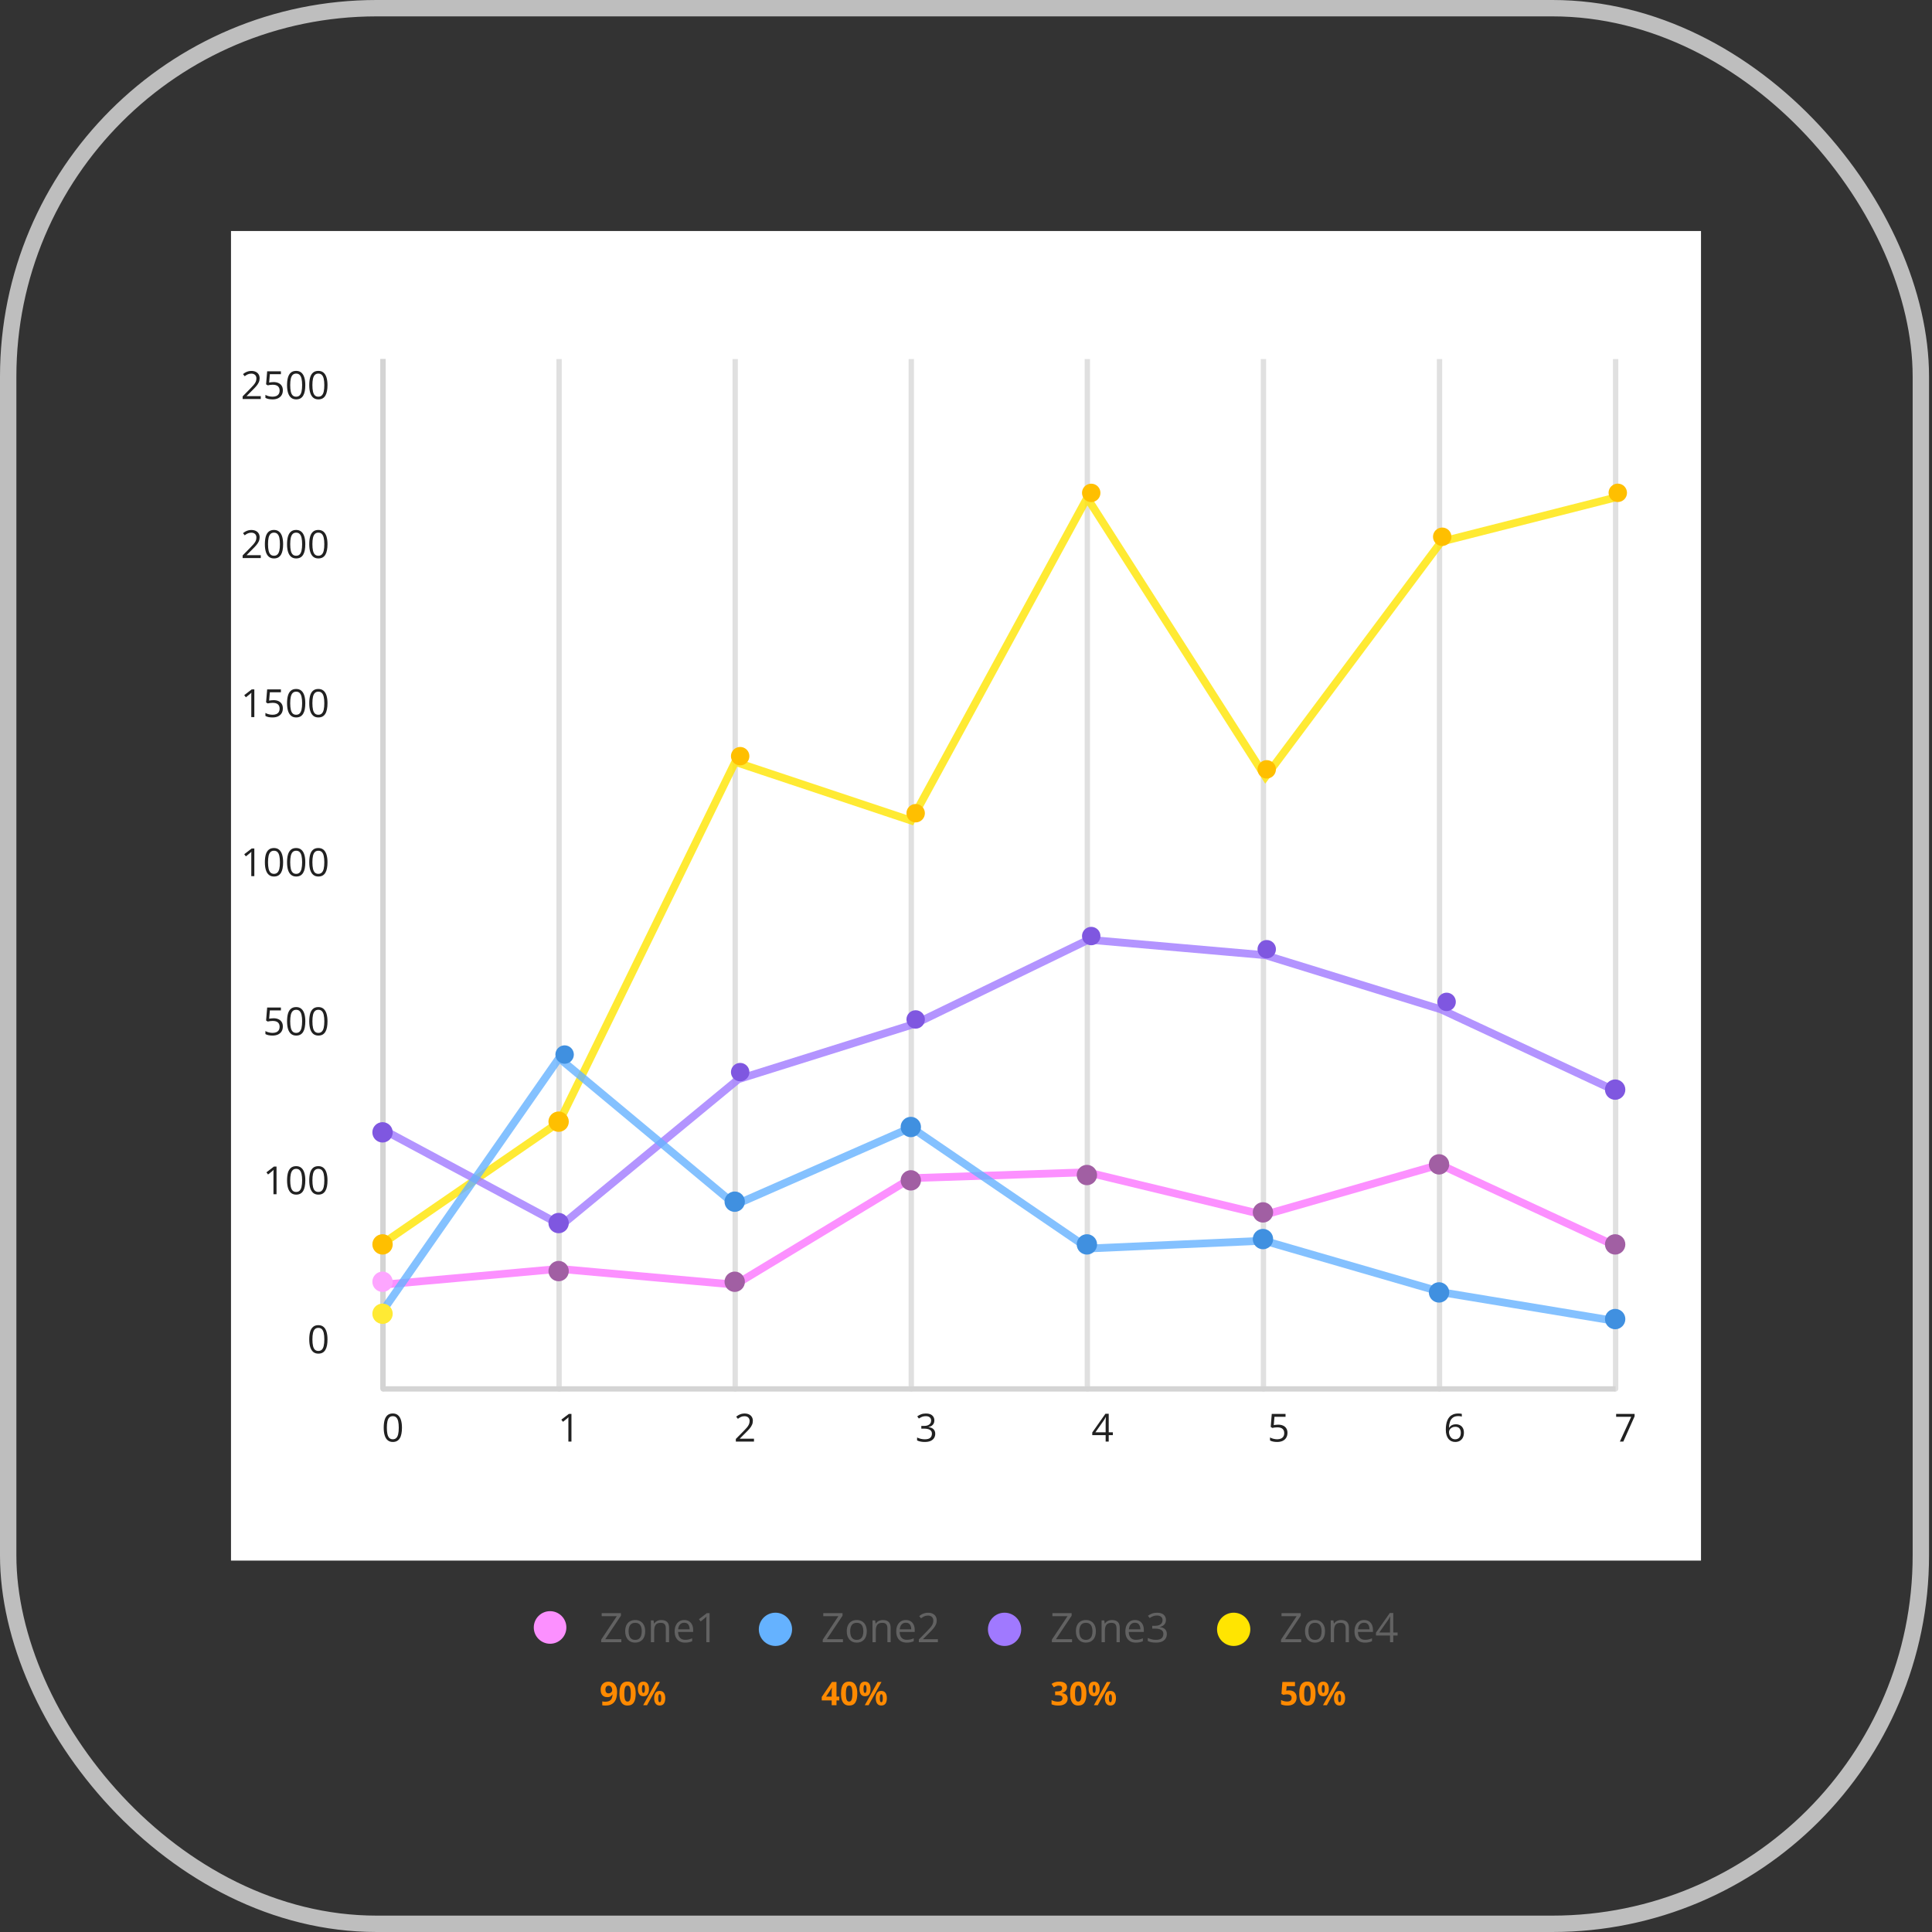 <svg width="92" height="92" viewBox="0 0 92 92" fill="none" xmlns="http://www.w3.org/2000/svg">
<rect x="0" y="0" width="92" height="92" fill="#333333" stroke="none"/>
<rect x="0.39" y="0.39" width="91.079" height="91.22" rx="17.542" stroke="#BEBEBE" stroke-width="0.78"/>
<g clip-path="url(#clip0_7626_143576)">
<rect width="70" height="63.313" transform="translate(11 11)" fill="white"/>
<path d="M18.238 17.098V66.138" stroke="#E0E0E0" stroke-width="0.254"/>
<path d="M26.496 66.138C26.496 66.208 26.553 66.265 26.623 66.265C26.693 66.265 26.75 66.208 26.75 66.138H26.496ZM26.623 17.098H26.496V66.138H26.623H26.75V17.098H26.623Z" fill="#E0E0E0"/>
<path d="M34.882 66.138C34.882 66.208 34.939 66.265 35.009 66.265C35.079 66.265 35.136 66.208 35.136 66.138H34.882ZM35.009 17.098H34.882V66.138H35.009H35.136V17.098H35.009Z" fill="#E0E0E0"/>
<path d="M43.267 66.138C43.267 66.208 43.323 66.265 43.394 66.265C43.464 66.265 43.521 66.208 43.521 66.138H43.267ZM43.394 17.098H43.267V66.138H43.394H43.521V17.098H43.394Z" fill="#E0E0E0"/>
<path d="M51.652 66.138C51.652 66.208 51.709 66.265 51.779 66.265C51.849 66.265 51.906 66.208 51.906 66.138H51.652ZM51.779 17.098H51.652V66.138H51.779H51.906V17.098H51.779Z" fill="#E0E0E0"/>
<path d="M60.037 66.138C60.037 66.208 60.094 66.265 60.164 66.265C60.234 66.265 60.291 66.208 60.291 66.138H60.037ZM60.164 17.098H60.037V66.138H60.164H60.291V17.098H60.164Z" fill="#E0E0E0"/>
<path d="M68.422 66.138C68.422 66.208 68.479 66.265 68.549 66.265C68.619 66.265 68.676 66.208 68.676 66.138H68.422ZM68.549 17.098H68.422V66.138H68.549H68.676V17.098H68.549Z" fill="#E0E0E0"/>
<path d="M76.808 66.138C76.808 66.208 76.864 66.265 76.935 66.265C77.005 66.265 77.062 66.208 77.062 66.138H76.808ZM76.935 17.098H76.808V66.138H76.935H77.062V17.098H76.935Z" fill="#E0E0E0"/>
<path d="M12.418 19H11.554V18.875L11.907 18.517C11.972 18.451 12.027 18.392 12.072 18.34C12.117 18.288 12.151 18.238 12.175 18.188C12.198 18.137 12.21 18.082 12.21 18.022C12.21 17.947 12.188 17.891 12.143 17.852C12.099 17.812 12.041 17.792 11.969 17.792C11.906 17.792 11.85 17.803 11.801 17.825C11.753 17.846 11.703 17.877 11.652 17.916L11.572 17.816C11.606 17.786 11.644 17.76 11.685 17.737C11.727 17.714 11.771 17.696 11.818 17.683C11.865 17.67 11.916 17.663 11.969 17.663C12.05 17.663 12.12 17.677 12.179 17.706C12.238 17.734 12.283 17.774 12.315 17.826C12.348 17.879 12.364 17.941 12.364 18.013C12.364 18.083 12.35 18.148 12.322 18.208C12.295 18.267 12.256 18.326 12.206 18.385C12.156 18.444 12.098 18.505 12.031 18.571L11.745 18.857V18.863H12.418V19ZM13.027 18.194C13.117 18.194 13.195 18.209 13.261 18.24C13.327 18.27 13.378 18.314 13.414 18.372C13.451 18.429 13.469 18.499 13.469 18.582C13.469 18.672 13.45 18.75 13.411 18.815C13.371 18.88 13.315 18.93 13.242 18.966C13.169 19.001 13.081 19.018 12.979 19.018C12.91 19.018 12.847 19.012 12.788 19C12.729 18.988 12.679 18.97 12.639 18.946V18.803C12.683 18.83 12.736 18.851 12.798 18.867C12.861 18.882 12.922 18.89 12.98 18.89C13.047 18.89 13.105 18.88 13.155 18.858C13.206 18.837 13.245 18.804 13.273 18.761C13.301 18.717 13.315 18.662 13.315 18.596C13.315 18.508 13.288 18.441 13.234 18.393C13.18 18.345 13.096 18.321 12.98 18.321C12.942 18.321 12.902 18.324 12.857 18.33C12.813 18.336 12.776 18.343 12.747 18.35L12.671 18.3L12.722 17.682H13.377V17.819H12.85L12.816 18.217C12.839 18.212 12.869 18.207 12.905 18.202C12.941 18.197 12.982 18.194 13.027 18.194ZM14.538 18.339C14.538 18.446 14.53 18.542 14.514 18.626C14.498 18.71 14.472 18.781 14.437 18.84C14.402 18.898 14.357 18.942 14.302 18.973C14.247 19.003 14.18 19.018 14.103 19.018C14.005 19.018 13.924 18.991 13.86 18.938C13.796 18.884 13.748 18.807 13.716 18.706C13.685 18.605 13.669 18.482 13.669 18.339C13.669 18.199 13.683 18.078 13.712 17.977C13.741 17.875 13.787 17.797 13.851 17.743C13.914 17.689 13.998 17.661 14.103 17.661C14.202 17.661 14.284 17.688 14.348 17.742C14.412 17.796 14.46 17.873 14.491 17.975C14.523 18.076 14.538 18.197 14.538 18.339ZM13.82 18.339C13.82 18.462 13.829 18.564 13.848 18.646C13.866 18.727 13.896 18.789 13.938 18.83C13.98 18.87 14.035 18.89 14.103 18.89C14.171 18.89 14.226 18.87 14.267 18.83C14.309 18.789 14.339 18.728 14.358 18.647C14.377 18.565 14.387 18.462 14.387 18.339C14.387 18.218 14.377 18.117 14.359 18.036C14.34 17.955 14.31 17.893 14.269 17.852C14.227 17.811 14.172 17.79 14.103 17.79C14.034 17.79 13.979 17.811 13.937 17.852C13.896 17.893 13.866 17.955 13.847 18.036C13.829 18.117 13.82 18.218 13.82 18.339ZM15.595 18.339C15.595 18.446 15.587 18.542 15.57 18.626C15.554 18.71 15.529 18.781 15.494 18.84C15.459 18.898 15.414 18.942 15.359 18.973C15.303 19.003 15.237 19.018 15.159 19.018C15.061 19.018 14.98 18.991 14.916 18.938C14.852 18.884 14.805 18.807 14.773 18.706C14.741 18.605 14.726 18.482 14.726 18.339C14.726 18.199 14.74 18.078 14.768 17.977C14.797 17.875 14.843 17.797 14.907 17.743C14.971 17.689 15.055 17.661 15.159 17.661C15.259 17.661 15.34 17.688 15.405 17.742C15.469 17.796 15.517 17.873 15.548 17.975C15.579 18.076 15.595 18.197 15.595 18.339ZM14.876 18.339C14.876 18.462 14.886 18.564 14.904 18.646C14.923 18.727 14.953 18.789 14.994 18.83C15.037 18.87 15.091 18.89 15.159 18.89C15.227 18.89 15.282 18.87 15.323 18.83C15.366 18.789 15.396 18.728 15.415 18.647C15.434 18.565 15.443 18.462 15.443 18.339C15.443 18.218 15.434 18.117 15.415 18.036C15.397 17.955 15.367 17.893 15.325 17.852C15.284 17.811 15.229 17.79 15.159 17.79C15.09 17.79 15.035 17.811 14.993 17.852C14.952 17.893 14.922 17.955 14.903 18.036C14.885 18.117 14.876 18.218 14.876 18.339Z" fill="#212121"/>
<path d="M12.418 26.574H11.554V26.449L11.907 26.091C11.972 26.025 12.027 25.966 12.072 25.914C12.117 25.863 12.151 25.812 12.175 25.762C12.198 25.712 12.21 25.656 12.21 25.596C12.21 25.522 12.188 25.465 12.143 25.426C12.099 25.386 12.041 25.366 11.969 25.366C11.906 25.366 11.85 25.377 11.801 25.399C11.753 25.42 11.703 25.451 11.652 25.491L11.572 25.39C11.606 25.36 11.644 25.334 11.685 25.311C11.727 25.288 11.771 25.27 11.818 25.257C11.865 25.244 11.916 25.237 11.969 25.237C12.05 25.237 12.12 25.252 12.179 25.28C12.238 25.308 12.283 25.348 12.315 25.401C12.348 25.453 12.364 25.515 12.364 25.587C12.364 25.657 12.35 25.722 12.322 25.782C12.295 25.841 12.256 25.901 12.206 25.959C12.156 26.018 12.098 26.08 12.031 26.145L11.745 26.431V26.437H12.418V26.574ZM13.482 25.913C13.482 26.02 13.474 26.116 13.457 26.2C13.441 26.284 13.416 26.355 13.381 26.414C13.346 26.472 13.301 26.517 13.246 26.547C13.19 26.577 13.124 26.592 13.046 26.592C12.948 26.592 12.867 26.566 12.803 26.512C12.739 26.459 12.691 26.381 12.66 26.28C12.628 26.179 12.613 26.056 12.613 25.913C12.613 25.773 12.627 25.652 12.655 25.551C12.684 25.45 12.73 25.372 12.794 25.318C12.858 25.263 12.942 25.235 13.046 25.235C13.146 25.235 13.227 25.263 13.291 25.317C13.356 25.37 13.404 25.448 13.435 25.549C13.466 25.65 13.482 25.772 13.482 25.913ZM12.763 25.913C12.763 26.036 12.773 26.138 12.791 26.22C12.81 26.302 12.84 26.363 12.881 26.404C12.923 26.444 12.978 26.464 13.046 26.464C13.114 26.464 13.169 26.444 13.21 26.404C13.252 26.364 13.283 26.303 13.302 26.221C13.321 26.139 13.33 26.037 13.33 25.913C13.33 25.793 13.321 25.692 13.302 25.61C13.284 25.529 13.254 25.468 13.212 25.427C13.171 25.385 13.116 25.364 13.046 25.364C12.977 25.364 12.922 25.385 12.88 25.427C12.839 25.468 12.809 25.529 12.79 25.61C12.772 25.692 12.763 25.793 12.763 25.913ZM14.538 25.913C14.538 26.02 14.53 26.116 14.514 26.2C14.498 26.284 14.472 26.355 14.437 26.414C14.402 26.472 14.357 26.517 14.302 26.547C14.247 26.577 14.18 26.592 14.103 26.592C14.005 26.592 13.924 26.566 13.86 26.512C13.796 26.459 13.748 26.381 13.716 26.28C13.685 26.179 13.669 26.056 13.669 25.913C13.669 25.773 13.683 25.652 13.712 25.551C13.741 25.45 13.787 25.372 13.851 25.318C13.914 25.263 13.998 25.235 14.103 25.235C14.202 25.235 14.284 25.263 14.348 25.317C14.412 25.37 14.46 25.448 14.491 25.549C14.523 25.65 14.538 25.772 14.538 25.913ZM13.82 25.913C13.82 26.036 13.829 26.138 13.848 26.22C13.866 26.302 13.896 26.363 13.938 26.404C13.98 26.444 14.035 26.464 14.103 26.464C14.171 26.464 14.226 26.444 14.267 26.404C14.309 26.364 14.339 26.303 14.358 26.221C14.377 26.139 14.387 26.037 14.387 25.913C14.387 25.793 14.377 25.692 14.359 25.61C14.34 25.529 14.31 25.468 14.269 25.427C14.227 25.385 14.172 25.364 14.103 25.364C14.034 25.364 13.979 25.385 13.937 25.427C13.896 25.468 13.866 25.529 13.847 25.61C13.829 25.692 13.82 25.793 13.82 25.913ZM15.595 25.913C15.595 26.02 15.587 26.116 15.57 26.2C15.554 26.284 15.529 26.355 15.494 26.414C15.459 26.472 15.414 26.517 15.359 26.547C15.303 26.577 15.237 26.592 15.159 26.592C15.061 26.592 14.98 26.566 14.916 26.512C14.852 26.459 14.805 26.381 14.773 26.28C14.741 26.179 14.726 26.056 14.726 25.913C14.726 25.773 14.74 25.652 14.768 25.551C14.797 25.45 14.843 25.372 14.907 25.318C14.971 25.263 15.055 25.235 15.159 25.235C15.259 25.235 15.34 25.263 15.405 25.317C15.469 25.37 15.517 25.448 15.548 25.549C15.579 25.65 15.595 25.772 15.595 25.913ZM14.876 25.913C14.876 26.036 14.886 26.138 14.904 26.22C14.923 26.302 14.953 26.363 14.994 26.404C15.037 26.444 15.091 26.464 15.159 26.464C15.227 26.464 15.282 26.444 15.323 26.404C15.366 26.364 15.396 26.303 15.415 26.221C15.434 26.139 15.443 26.037 15.443 25.913C15.443 25.793 15.434 25.692 15.415 25.61C15.397 25.529 15.367 25.468 15.325 25.427C15.284 25.385 15.229 25.364 15.159 25.364C15.09 25.364 15.035 25.385 14.993 25.427C14.952 25.468 14.922 25.529 14.903 25.61C14.885 25.692 14.876 25.793 14.876 25.913Z" fill="#212121"/>
<path d="M12.111 34.147H11.966V33.213C11.966 33.177 11.966 33.147 11.966 33.121C11.966 33.096 11.967 33.072 11.967 33.051C11.969 33.03 11.97 33.008 11.972 32.985C11.953 33.005 11.936 33.021 11.919 33.035C11.903 33.048 11.883 33.065 11.859 33.085L11.709 33.205L11.63 33.103L11.987 32.828H12.111V34.147ZM13.027 33.341C13.117 33.341 13.195 33.356 13.261 33.386C13.327 33.417 13.378 33.461 13.414 33.518C13.451 33.576 13.469 33.646 13.469 33.728C13.469 33.818 13.45 33.896 13.411 33.962C13.371 34.027 13.315 34.077 13.242 34.112C13.169 34.147 13.081 34.164 12.979 34.164C12.91 34.164 12.847 34.158 12.788 34.147C12.729 34.135 12.679 34.116 12.639 34.092V33.95C12.683 33.976 12.736 33.997 12.798 34.013C12.861 34.029 12.922 34.036 12.98 34.036C13.047 34.036 13.105 34.026 13.155 34.005C13.206 33.983 13.245 33.951 13.273 33.908C13.301 33.864 13.315 33.809 13.315 33.743C13.315 33.655 13.288 33.587 13.234 33.54C13.18 33.492 13.096 33.468 12.98 33.468C12.942 33.468 12.902 33.471 12.857 33.477C12.813 33.483 12.776 33.489 12.747 33.496L12.671 33.447L12.722 32.828H13.377V32.966H12.85L12.816 33.363C12.839 33.358 12.869 33.353 12.905 33.349C12.941 33.343 12.982 33.341 13.027 33.341ZM14.538 33.486C14.538 33.593 14.53 33.688 14.514 33.772C14.498 33.856 14.472 33.928 14.437 33.986C14.402 34.044 14.357 34.089 14.302 34.119C14.247 34.15 14.18 34.164 14.103 34.164C14.005 34.164 13.924 34.138 13.86 34.084C13.796 34.031 13.748 33.954 13.716 33.853C13.685 33.751 13.669 33.629 13.669 33.486C13.669 33.345 13.683 33.224 13.712 33.123C13.741 33.022 13.787 32.944 13.851 32.89C13.914 32.835 13.998 32.808 14.103 32.808C14.202 32.808 14.284 32.835 14.348 32.889C14.412 32.942 14.46 33.02 14.491 33.121C14.523 33.222 14.538 33.344 14.538 33.486ZM13.82 33.486C13.82 33.608 13.829 33.711 13.848 33.792C13.866 33.874 13.896 33.935 13.938 33.976C13.98 34.016 14.035 34.036 14.103 34.036C14.171 34.036 14.226 34.016 14.267 33.976C14.309 33.936 14.339 33.875 14.358 33.793C14.377 33.711 14.387 33.609 14.387 33.486C14.387 33.365 14.377 33.264 14.359 33.183C14.34 33.101 14.31 33.04 14.269 32.999C14.227 32.957 14.172 32.937 14.103 32.937C14.034 32.937 13.979 32.957 13.937 32.999C13.896 33.04 13.866 33.101 13.847 33.183C13.829 33.264 13.82 33.365 13.82 33.486ZM15.595 33.486C15.595 33.593 15.587 33.688 15.57 33.772C15.554 33.856 15.529 33.928 15.494 33.986C15.459 34.044 15.414 34.089 15.359 34.119C15.303 34.15 15.237 34.164 15.159 34.164C15.061 34.164 14.98 34.138 14.916 34.084C14.852 34.031 14.805 33.954 14.773 33.853C14.741 33.751 14.726 33.629 14.726 33.486C14.726 33.345 14.74 33.224 14.768 33.123C14.797 33.022 14.843 32.944 14.907 32.89C14.971 32.835 15.055 32.808 15.159 32.808C15.259 32.808 15.34 32.835 15.405 32.889C15.469 32.942 15.517 33.02 15.548 33.121C15.579 33.222 15.595 33.344 15.595 33.486ZM14.876 33.486C14.876 33.608 14.886 33.711 14.904 33.792C14.923 33.874 14.953 33.935 14.994 33.976C15.037 34.016 15.091 34.036 15.159 34.036C15.227 34.036 15.282 34.016 15.323 33.976C15.366 33.936 15.396 33.875 15.415 33.793C15.434 33.711 15.443 33.609 15.443 33.486C15.443 33.365 15.434 33.264 15.415 33.183C15.397 33.101 15.367 33.04 15.325 32.999C15.284 32.957 15.229 32.937 15.159 32.937C15.09 32.937 15.035 32.957 14.993 32.999C14.952 33.04 14.922 33.101 14.903 33.183C14.885 33.264 14.876 33.365 14.876 33.486Z" fill="#212121"/>
<path d="M12.111 41.721H11.966V40.787C11.966 40.751 11.966 40.721 11.966 40.696C11.966 40.67 11.967 40.647 11.967 40.625C11.969 40.604 11.97 40.582 11.972 40.56C11.953 40.579 11.936 40.595 11.919 40.609C11.903 40.622 11.883 40.639 11.859 40.659L11.709 40.78L11.63 40.678L11.987 40.403H12.111V41.721ZM13.482 41.06C13.482 41.167 13.474 41.263 13.457 41.347C13.441 41.431 13.416 41.502 13.381 41.56C13.346 41.618 13.301 41.663 13.246 41.694C13.19 41.724 13.124 41.739 13.046 41.739C12.948 41.739 12.867 41.712 12.803 41.658C12.739 41.605 12.691 41.528 12.66 41.427C12.628 41.325 12.613 41.203 12.613 41.06C12.613 40.919 12.627 40.798 12.655 40.697C12.684 40.596 12.73 40.518 12.794 40.464C12.858 40.409 12.942 40.382 13.046 40.382C13.146 40.382 13.227 40.409 13.291 40.463C13.356 40.517 13.404 40.594 13.435 40.696C13.466 40.797 13.482 40.918 13.482 41.06ZM12.763 41.06C12.763 41.182 12.773 41.285 12.791 41.366C12.81 41.448 12.84 41.51 12.881 41.55C12.923 41.591 12.978 41.611 13.046 41.611C13.114 41.611 13.169 41.591 13.21 41.55C13.252 41.51 13.283 41.449 13.302 41.367C13.321 41.286 13.33 41.183 13.33 41.06C13.33 40.939 13.321 40.838 13.302 40.757C13.284 40.675 13.254 40.614 13.212 40.573C13.171 40.532 13.116 40.511 13.046 40.511C12.977 40.511 12.922 40.532 12.88 40.573C12.839 40.614 12.809 40.675 12.79 40.757C12.772 40.838 12.763 40.939 12.763 41.06ZM14.538 41.06C14.538 41.167 14.53 41.263 14.514 41.347C14.498 41.431 14.472 41.502 14.437 41.56C14.402 41.618 14.357 41.663 14.302 41.694C14.247 41.724 14.18 41.739 14.103 41.739C14.005 41.739 13.924 41.712 13.86 41.658C13.796 41.605 13.748 41.528 13.716 41.427C13.685 41.325 13.669 41.203 13.669 41.06C13.669 40.919 13.683 40.798 13.712 40.697C13.741 40.596 13.787 40.518 13.851 40.464C13.914 40.409 13.998 40.382 14.103 40.382C14.202 40.382 14.284 40.409 14.348 40.463C14.412 40.517 14.46 40.594 14.491 40.696C14.523 40.797 14.538 40.918 14.538 41.06ZM13.82 41.06C13.82 41.182 13.829 41.285 13.848 41.366C13.866 41.448 13.896 41.51 13.938 41.55C13.98 41.591 14.035 41.611 14.103 41.611C14.171 41.611 14.226 41.591 14.267 41.55C14.309 41.51 14.339 41.449 14.358 41.367C14.377 41.286 14.387 41.183 14.387 41.06C14.387 40.939 14.377 40.838 14.359 40.757C14.34 40.675 14.31 40.614 14.269 40.573C14.227 40.532 14.172 40.511 14.103 40.511C14.034 40.511 13.979 40.532 13.937 40.573C13.896 40.614 13.866 40.675 13.847 40.757C13.829 40.838 13.82 40.939 13.82 41.06ZM15.595 41.06C15.595 41.167 15.587 41.263 15.57 41.347C15.554 41.431 15.529 41.502 15.494 41.56C15.459 41.618 15.414 41.663 15.359 41.694C15.303 41.724 15.237 41.739 15.159 41.739C15.061 41.739 14.98 41.712 14.916 41.658C14.852 41.605 14.805 41.528 14.773 41.427C14.741 41.325 14.726 41.203 14.726 41.06C14.726 40.919 14.74 40.798 14.768 40.697C14.797 40.596 14.843 40.518 14.907 40.464C14.971 40.409 15.055 40.382 15.159 40.382C15.259 40.382 15.34 40.409 15.405 40.463C15.469 40.517 15.517 40.594 15.548 40.696C15.579 40.797 15.595 40.918 15.595 41.06ZM14.876 41.06C14.876 41.182 14.886 41.285 14.904 41.366C14.923 41.448 14.953 41.51 14.994 41.55C15.037 41.591 15.091 41.611 15.159 41.611C15.227 41.611 15.282 41.591 15.323 41.55C15.366 41.51 15.396 41.449 15.415 41.367C15.434 41.286 15.443 41.183 15.443 41.06C15.443 40.939 15.434 40.838 15.415 40.757C15.397 40.675 15.367 40.614 15.325 40.573C15.284 40.532 15.229 40.511 15.159 40.511C15.09 40.511 15.035 40.532 14.993 40.573C14.952 40.614 14.922 40.675 14.903 40.757C14.885 40.838 14.876 40.939 14.876 41.06Z" fill="#212121"/>
<path d="M13.028 48.489C13.117 48.489 13.195 48.504 13.261 48.535C13.327 48.565 13.378 48.609 13.414 48.667C13.451 48.724 13.469 48.794 13.469 48.877C13.469 48.967 13.45 49.045 13.411 49.11C13.372 49.175 13.316 49.225 13.242 49.261C13.169 49.295 13.081 49.313 12.979 49.313C12.911 49.313 12.847 49.307 12.788 49.295C12.729 49.283 12.679 49.265 12.639 49.241V49.098C12.683 49.125 12.736 49.146 12.799 49.161C12.861 49.177 12.922 49.185 12.981 49.185C13.047 49.185 13.106 49.174 13.156 49.153C13.206 49.132 13.245 49.099 13.273 49.056C13.301 49.012 13.315 48.957 13.315 48.891C13.315 48.803 13.288 48.736 13.234 48.688C13.181 48.64 13.096 48.616 12.98 48.616C12.943 48.616 12.902 48.619 12.857 48.625C12.813 48.631 12.776 48.638 12.747 48.645L12.672 48.595L12.722 47.977H13.377V48.114H12.85L12.817 48.511C12.84 48.507 12.869 48.502 12.905 48.497C12.941 48.492 12.982 48.489 13.028 48.489ZM14.539 48.634C14.539 48.741 14.53 48.837 14.514 48.921C14.498 49.005 14.473 49.076 14.438 49.135C14.403 49.193 14.358 49.237 14.302 49.268C14.247 49.298 14.181 49.313 14.103 49.313C14.005 49.313 13.924 49.286 13.86 49.233C13.796 49.179 13.748 49.102 13.716 49.001C13.685 48.9 13.67 48.777 13.67 48.634C13.67 48.493 13.684 48.373 13.712 48.272C13.741 48.17 13.787 48.092 13.851 48.038C13.915 47.984 13.999 47.956 14.103 47.956C14.202 47.956 14.284 47.983 14.348 48.037C14.413 48.091 14.46 48.168 14.492 48.27C14.523 48.371 14.539 48.492 14.539 48.634ZM13.82 48.634C13.82 48.757 13.829 48.859 13.848 48.941C13.867 49.022 13.897 49.084 13.938 49.124C13.98 49.165 14.035 49.185 14.103 49.185C14.171 49.185 14.226 49.165 14.267 49.124C14.309 49.084 14.34 49.023 14.358 48.941C14.377 48.86 14.387 48.757 14.387 48.634C14.387 48.513 14.378 48.412 14.359 48.331C14.341 48.249 14.31 48.188 14.269 48.147C14.228 48.106 14.172 48.085 14.103 48.085C14.034 48.085 13.979 48.106 13.937 48.147C13.896 48.188 13.866 48.249 13.847 48.331C13.829 48.412 13.82 48.513 13.82 48.634ZM15.595 48.634C15.595 48.741 15.587 48.837 15.571 48.921C15.555 49.005 15.529 49.076 15.494 49.135C15.459 49.193 15.414 49.237 15.359 49.268C15.304 49.298 15.237 49.313 15.16 49.313C15.062 49.313 14.981 49.286 14.916 49.233C14.853 49.179 14.805 49.102 14.773 49.001C14.742 48.9 14.726 48.777 14.726 48.634C14.726 48.493 14.74 48.373 14.768 48.272C14.797 48.17 14.844 48.092 14.907 48.038C14.971 47.984 15.055 47.956 15.16 47.956C15.259 47.956 15.341 47.983 15.405 48.037C15.469 48.091 15.517 48.168 15.548 48.27C15.579 48.371 15.595 48.492 15.595 48.634ZM14.877 48.634C14.877 48.757 14.886 48.859 14.905 48.941C14.923 49.022 14.953 49.084 14.995 49.124C15.037 49.165 15.092 49.185 15.16 49.185C15.228 49.185 15.282 49.165 15.324 49.124C15.366 49.084 15.396 49.023 15.415 48.941C15.434 48.86 15.444 48.757 15.444 48.634C15.444 48.513 15.434 48.412 15.416 48.331C15.397 48.249 15.367 48.188 15.326 48.147C15.284 48.106 15.229 48.085 15.16 48.085C15.091 48.085 15.035 48.106 14.994 48.147C14.952 48.188 14.922 48.249 14.904 48.331C14.886 48.412 14.877 48.513 14.877 48.634Z" fill="#212121"/>
<path d="M13.168 56.869H13.022V55.935C13.022 55.9 13.022 55.869 13.022 55.844C13.023 55.818 13.024 55.795 13.024 55.774C13.025 55.752 13.027 55.73 13.029 55.708C13.01 55.727 12.992 55.744 12.976 55.758C12.96 55.771 12.94 55.787 12.916 55.807L12.765 55.928L12.687 55.826L13.044 55.551H13.168V56.869ZM14.539 56.208C14.539 56.315 14.53 56.411 14.514 56.495C14.498 56.579 14.473 56.65 14.438 56.709C14.403 56.767 14.358 56.811 14.302 56.842C14.247 56.872 14.181 56.887 14.103 56.887C14.005 56.887 13.924 56.86 13.86 56.807C13.796 56.754 13.748 56.676 13.716 56.575C13.685 56.474 13.67 56.351 13.67 56.208C13.67 56.068 13.684 55.947 13.712 55.846C13.741 55.744 13.787 55.667 13.851 55.612C13.915 55.558 13.999 55.531 14.103 55.531C14.202 55.531 14.284 55.557 14.348 55.612C14.413 55.665 14.46 55.743 14.492 55.844C14.523 55.945 14.539 56.066 14.539 56.208ZM13.82 56.208C13.82 56.331 13.829 56.433 13.848 56.515C13.867 56.597 13.897 56.658 13.938 56.699C13.98 56.739 14.035 56.759 14.103 56.759C14.171 56.759 14.226 56.739 14.267 56.699C14.309 56.658 14.34 56.597 14.358 56.516C14.377 56.434 14.387 56.332 14.387 56.208C14.387 56.088 14.378 55.987 14.359 55.906C14.341 55.824 14.31 55.762 14.269 55.722C14.228 55.68 14.172 55.659 14.103 55.659C14.034 55.659 13.979 55.68 13.937 55.722C13.896 55.762 13.866 55.824 13.847 55.906C13.829 55.987 13.82 56.088 13.82 56.208ZM15.595 56.208C15.595 56.315 15.587 56.411 15.571 56.495C15.555 56.579 15.529 56.65 15.494 56.709C15.459 56.767 15.414 56.811 15.359 56.842C15.304 56.872 15.237 56.887 15.16 56.887C15.062 56.887 14.981 56.86 14.916 56.807C14.853 56.754 14.805 56.676 14.773 56.575C14.742 56.474 14.726 56.351 14.726 56.208C14.726 56.068 14.74 55.947 14.768 55.846C14.797 55.744 14.844 55.667 14.907 55.612C14.971 55.558 15.055 55.531 15.16 55.531C15.259 55.531 15.341 55.557 15.405 55.612C15.469 55.665 15.517 55.743 15.548 55.844C15.579 55.945 15.595 56.066 15.595 56.208ZM14.877 56.208C14.877 56.331 14.886 56.433 14.905 56.515C14.923 56.597 14.953 56.658 14.995 56.699C15.037 56.739 15.092 56.759 15.16 56.759C15.228 56.759 15.282 56.739 15.324 56.699C15.366 56.658 15.396 56.597 15.415 56.516C15.434 56.434 15.444 56.332 15.444 56.208C15.444 56.088 15.434 55.987 15.416 55.906C15.397 55.824 15.367 55.762 15.326 55.722C15.284 55.68 15.229 55.659 15.16 55.659C15.091 55.659 15.035 55.68 14.994 55.722C14.952 55.762 14.922 55.824 14.904 55.906C14.886 55.987 14.877 56.088 14.877 56.208Z" fill="#212121"/>
<path d="M15.595 63.781C15.595 63.888 15.587 63.983 15.571 64.067C15.555 64.151 15.529 64.223 15.494 64.281C15.459 64.339 15.414 64.384 15.359 64.414C15.304 64.444 15.237 64.459 15.16 64.459C15.062 64.459 14.981 64.433 14.916 64.379C14.853 64.326 14.805 64.249 14.773 64.147C14.742 64.046 14.726 63.924 14.726 63.781C14.726 63.64 14.74 63.519 14.768 63.418C14.797 63.317 14.844 63.239 14.907 63.185C14.971 63.13 15.055 63.103 15.16 63.103C15.259 63.103 15.341 63.13 15.405 63.184C15.469 63.237 15.517 63.315 15.548 63.416C15.579 63.517 15.595 63.639 15.595 63.781ZM14.877 63.781C14.877 63.903 14.886 64.005 14.905 64.087C14.923 64.169 14.953 64.23 14.995 64.271C15.037 64.311 15.092 64.331 15.16 64.331C15.228 64.331 15.282 64.311 15.324 64.271C15.366 64.231 15.396 64.17 15.415 64.088C15.434 64.006 15.444 63.904 15.444 63.781C15.444 63.66 15.434 63.559 15.416 63.478C15.397 63.396 15.367 63.335 15.326 63.294C15.284 63.252 15.229 63.232 15.16 63.232C15.091 63.232 15.035 63.252 14.994 63.294C14.952 63.335 14.922 63.396 14.904 63.478C14.886 63.559 14.877 63.66 14.877 63.781Z" fill="#212121"/>
<path d="M27.212 68.647H27.066V67.713C27.066 67.677 27.066 67.647 27.066 67.621C27.066 67.596 27.067 67.572 27.067 67.551C27.069 67.53 27.07 67.508 27.072 67.485C27.053 67.505 27.036 67.521 27.02 67.535C27.003 67.548 26.983 67.565 26.959 67.585L26.809 67.705L26.73 67.603L27.087 67.329H27.212V68.647Z" fill="#212121"/>
<path d="M19.141 67.986C19.141 68.093 19.133 68.188 19.116 68.272C19.1 68.356 19.075 68.428 19.04 68.486C19.005 68.544 18.96 68.589 18.904 68.619C18.849 68.65 18.783 68.665 18.705 68.665C18.607 68.665 18.526 68.638 18.462 68.584C18.398 68.531 18.35 68.454 18.319 68.353C18.287 68.251 18.272 68.129 18.272 67.986C18.272 67.845 18.286 67.724 18.314 67.623C18.343 67.522 18.389 67.444 18.453 67.39C18.517 67.335 18.601 67.308 18.705 67.308C18.804 67.308 18.886 67.335 18.95 67.389C19.015 67.442 19.062 67.52 19.094 67.621C19.125 67.722 19.141 67.844 19.141 67.986ZM18.422 67.986C18.422 68.108 18.431 68.21 18.45 68.292C18.469 68.374 18.499 68.435 18.54 68.476C18.582 68.516 18.637 68.537 18.705 68.537C18.773 68.537 18.828 68.516 18.869 68.476C18.911 68.436 18.942 68.375 18.96 68.293C18.98 68.211 18.989 68.109 18.989 67.986C18.989 67.865 18.98 67.764 18.961 67.683C18.943 67.601 18.913 67.54 18.871 67.499C18.83 67.457 18.774 67.437 18.705 67.437C18.636 67.437 18.581 67.457 18.539 67.499C18.498 67.54 18.468 67.601 18.449 67.683C18.431 67.764 18.422 67.865 18.422 67.986Z" fill="#212121"/>
<path d="M35.904 68.647H35.04V68.521L35.393 68.163C35.458 68.097 35.513 68.038 35.558 67.987C35.603 67.935 35.637 67.884 35.66 67.834C35.684 67.784 35.696 67.728 35.696 67.668C35.696 67.594 35.673 67.537 35.629 67.498C35.585 67.458 35.527 67.439 35.455 67.439C35.392 67.439 35.336 67.449 35.287 67.471C35.239 67.493 35.189 67.523 35.138 67.563L35.057 67.462C35.092 67.433 35.13 67.406 35.171 67.383C35.212 67.361 35.257 67.343 35.304 67.329C35.351 67.316 35.401 67.31 35.455 67.31C35.536 67.31 35.606 67.324 35.665 67.352C35.724 67.38 35.769 67.421 35.801 67.473C35.834 67.525 35.85 67.587 35.85 67.659C35.85 67.729 35.836 67.794 35.808 67.854C35.781 67.914 35.742 67.973 35.692 68.032C35.642 68.09 35.584 68.152 35.517 68.217L35.23 68.503V68.51H35.904V68.647Z" fill="#212121"/>
<path d="M44.494 67.636C44.494 67.695 44.483 67.746 44.46 67.789C44.437 67.832 44.405 67.868 44.364 67.896C44.323 67.923 44.275 67.942 44.22 67.952V67.96C44.325 67.973 44.403 68.006 44.455 68.061C44.508 68.115 44.535 68.186 44.535 68.273C44.535 68.35 44.517 68.417 44.48 68.476C44.445 68.535 44.39 68.581 44.316 68.615C44.243 68.648 44.149 68.665 44.034 68.665C43.965 68.665 43.9 68.659 43.84 68.647C43.782 68.637 43.725 68.618 43.671 68.592V68.452C43.726 68.479 43.785 68.5 43.849 68.516C43.914 68.531 43.976 68.538 44.036 68.538C44.156 68.538 44.243 68.515 44.297 68.467C44.35 68.419 44.377 68.353 44.377 68.271C44.377 68.213 44.362 68.168 44.332 68.133C44.302 68.097 44.26 68.071 44.204 68.055C44.148 68.038 44.082 68.03 44.004 68.03H43.872V67.902H44.004C44.076 67.902 44.137 67.891 44.187 67.87C44.236 67.849 44.274 67.82 44.3 67.782C44.327 67.743 44.34 67.698 44.34 67.646C44.34 67.579 44.318 67.528 44.273 67.492C44.229 67.455 44.168 67.437 44.092 67.437C44.045 67.437 44.002 67.442 43.964 67.451C43.925 67.461 43.889 67.474 43.856 67.491C43.822 67.508 43.788 67.527 43.755 67.549L43.679 67.447C43.727 67.409 43.786 67.377 43.855 67.35C43.924 67.323 44.002 67.31 44.09 67.31C44.225 67.31 44.326 67.34 44.393 67.402C44.46 67.463 44.494 67.541 44.494 67.636Z" fill="#212121"/>
<path d="M52.993 68.341H52.796V68.647H52.65V68.341H52.012V68.215L52.64 67.321H52.796V68.206H52.993V68.341ZM52.65 68.206V67.775C52.65 67.742 52.65 67.712 52.651 67.686C52.651 67.659 52.652 67.633 52.653 67.611C52.654 67.587 52.655 67.565 52.656 67.544C52.657 67.523 52.658 67.502 52.659 67.482H52.651C52.64 67.506 52.627 67.531 52.612 67.558C52.597 67.585 52.583 67.609 52.568 67.63L52.161 68.206H52.65Z" fill="#212121"/>
<path d="M60.866 67.841C60.956 67.841 61.033 67.856 61.099 67.886C61.166 67.917 61.217 67.96 61.253 68.018C61.289 68.076 61.308 68.146 61.308 68.228C61.308 68.318 61.288 68.396 61.249 68.462C61.21 68.527 61.154 68.577 61.081 68.612C61.007 68.647 60.919 68.665 60.817 68.665C60.749 68.665 60.685 68.659 60.626 68.647C60.567 68.635 60.518 68.616 60.477 68.592V68.45C60.521 68.476 60.575 68.497 60.637 68.513C60.7 68.529 60.76 68.537 60.819 68.537C60.886 68.537 60.944 68.526 60.994 68.505C61.044 68.483 61.084 68.451 61.111 68.408C61.139 68.364 61.154 68.309 61.154 68.243C61.154 68.155 61.127 68.087 61.072 68.04C61.019 67.992 60.934 67.968 60.818 67.968C60.781 67.968 60.74 67.971 60.696 67.977C60.651 67.983 60.614 67.989 60.586 67.996L60.51 67.947L60.56 67.329H61.216V67.466H60.688L60.655 67.863C60.678 67.858 60.707 67.853 60.743 67.849C60.779 67.843 60.82 67.841 60.866 67.841Z" fill="#212121"/>
<path d="M68.848 68.083C68.848 68.004 68.853 67.926 68.864 67.85C68.875 67.775 68.894 67.704 68.921 67.639C68.947 67.574 68.983 67.517 69.029 67.467C69.075 67.418 69.132 67.38 69.199 67.352C69.268 67.324 69.35 67.31 69.445 67.31C69.472 67.31 69.502 67.311 69.533 67.314C69.564 67.317 69.59 67.321 69.61 67.327V67.456C69.588 67.448 69.563 67.442 69.534 67.439C69.506 67.435 69.477 67.433 69.448 67.433C69.336 67.433 69.248 67.457 69.184 67.506C69.12 67.555 69.074 67.621 69.046 67.704C69.018 67.787 69.002 67.881 68.997 67.985H69.007C69.026 67.955 69.05 67.928 69.079 67.904C69.107 67.879 69.142 67.859 69.183 67.845C69.225 67.831 69.273 67.823 69.327 67.823C69.404 67.823 69.471 67.839 69.528 67.87C69.586 67.902 69.631 67.947 69.662 68.006C69.694 68.066 69.71 68.138 69.71 68.223C69.71 68.314 69.693 68.392 69.659 68.458C69.626 68.524 69.577 68.575 69.515 68.611C69.453 68.647 69.379 68.665 69.293 68.665C69.229 68.665 69.17 68.652 69.115 68.628C69.061 68.603 69.014 68.566 68.974 68.518C68.934 68.469 68.903 68.409 68.881 68.336C68.859 68.264 68.848 68.179 68.848 68.083ZM69.291 68.538C69.373 68.538 69.439 68.512 69.488 68.46C69.537 68.408 69.562 68.329 69.562 68.223C69.562 68.136 69.54 68.068 69.496 68.017C69.452 67.967 69.386 67.942 69.298 67.942C69.237 67.942 69.185 67.954 69.141 67.979C69.096 68.004 69.062 68.035 69.037 68.073C69.013 68.111 69 68.15 69 68.189C69 68.228 69.006 68.269 69.017 68.309C69.029 68.35 69.047 68.388 69.071 68.423C69.095 68.458 69.126 68.486 69.162 68.507C69.199 68.528 69.242 68.538 69.291 68.538Z" fill="#212121"/>
<path d="M77.136 68.647L77.677 67.466H76.959V67.329H77.838V67.444L77.301 68.647H77.136Z" fill="#212121"/>
<path d="M18.111 66.138C18.111 66.208 18.168 66.265 18.238 66.265C18.308 66.265 18.365 66.208 18.365 66.138H18.111ZM18.238 17.098H18.111V66.138H18.238H18.365V17.098H18.238Z" fill="#D4D4D4"/>
<path d="M18.238 66.139H76.934" stroke="#D4D4D4" stroke-width="0.254"/>
<path opacity="0.8" d="M18.238 59.206L26.623 53.434L35.009 36.283L43.394 39.078L51.77 23.705L60.261 36.995L68.628 25.797L76.873 23.705" stroke="#FFE501" stroke-width="0.369"/>
<path opacity="0.8" d="M18.238 53.792L26.729 58.345L35.158 51.393L43.587 48.747L51.832 44.748L60.261 45.486L68.628 48.071L76.934 51.947" stroke="#A079FF" stroke-width="0.369"/>
<path d="M18.238 61.175L26.623 60.422L35.009 61.175L43.394 56.103L51.77 55.822L60.199 57.853L68.567 55.453L76.934 59.329" stroke="#FC90FF" stroke-width="0.369"/>
<path opacity="0.8" d="M18.238 62.405L26.623 50.385L35.009 57.372L43.394 53.688L51.832 59.452L60.199 59.082L68.69 61.543L76.873 62.897" stroke="#65B2FF" stroke-width="0.369"/>
<circle cx="77.037" cy="23.468" r="0.439" fill="#FFBF00"/>
</g>
<circle cx="26.887" cy="50.217" r="0.439" fill="#4090E0"/>
<circle cx="26.601" cy="53.413" r="0.485" fill="#FFBF00"/>
<circle cx="26.601" cy="58.241" r="0.485" fill="#7F57E0"/>
<circle cx="26.601" cy="60.528" r="0.485" fill="#A15FA3"/>
<circle cx="35.246" cy="36.008" r="0.439" fill="#FFBF00"/>
<circle cx="35.246" cy="51.053" r="0.439" fill="#7F57E0"/>
<circle cx="34.986" cy="57.223" r="0.485" fill="#4090E0"/>
<circle cx="34.986" cy="61.036" r="0.485" fill="#A15FA3"/>
<circle cx="43.603" cy="38.724" r="0.439" fill="#FFBF00"/>
<circle cx="43.603" cy="48.545" r="0.439" fill="#7F57E0"/>
<circle cx="43.372" cy="53.667" r="0.485" fill="#4090E0"/>
<circle cx="43.372" cy="56.208" r="0.485" fill="#A15FA3"/>
<circle cx="51.963" cy="23.471" r="0.439" fill="#FFBF00"/>
<circle cx="51.963" cy="44.574" r="0.439" fill="#7F57E0"/>
<circle cx="51.757" cy="55.954" r="0.485" fill="#A15FA3"/>
<circle cx="51.757" cy="59.257" r="0.485" fill="#4090E0"/>
<circle cx="60.32" cy="36.635" r="0.439" fill="#FFBF00"/>
<circle cx="60.32" cy="45.201" r="0.439" fill="#7F57E0"/>
<circle cx="60.141" cy="57.733" r="0.485" fill="#A15FA3"/>
<circle cx="60.141" cy="59.003" r="0.485" fill="#4090E0"/>
<circle cx="68.677" cy="25.56" r="0.439" fill="#FFBF00"/>
<circle cx="68.886" cy="47.709" r="0.439" fill="#7F57E0"/>
<circle cx="68.526" cy="55.446" r="0.485" fill="#A15FA3"/>
<circle cx="68.526" cy="61.544" r="0.485" fill="#4090E0"/>
<circle cx="18.216" cy="53.921" r="0.485" fill="#7F57E0"/>
<circle cx="18.216" cy="59.257" r="0.485" fill="#FFBF00"/>
<circle cx="18.216" cy="61.036" r="0.485" fill="#FDA6FF"/>
<circle cx="18.216" cy="62.559" r="0.485" fill="#FFEA34"/>
<circle cx="76.912" cy="51.887" r="0.485" fill="#7F57E0"/>
<circle cx="76.912" cy="59.257" r="0.485" fill="#A15FA3"/>
<circle cx="76.912" cy="62.813" r="0.485" fill="#4090E0"/>
<path d="M29.588 78.201H28.627V78.08L29.372 76.961H28.652V76.817H29.568V76.938L28.822 78.057H29.588V78.201ZM30.723 77.68C30.723 77.766 30.712 77.842 30.69 77.909C30.668 77.975 30.636 78.032 30.595 78.078C30.553 78.124 30.502 78.159 30.443 78.184C30.384 78.208 30.318 78.22 30.243 78.22C30.174 78.22 30.11 78.208 30.052 78.184C29.994 78.159 29.945 78.124 29.902 78.078C29.86 78.032 29.828 77.975 29.805 77.909C29.782 77.842 29.771 77.766 29.771 77.68C29.771 77.567 29.79 77.47 29.828 77.391C29.867 77.31 29.922 77.249 29.993 77.208C30.065 77.165 30.151 77.144 30.25 77.144C30.345 77.144 30.427 77.165 30.498 77.208C30.569 77.25 30.625 77.311 30.664 77.391C30.703 77.471 30.723 77.567 30.723 77.68ZM29.933 77.68C29.933 77.764 29.945 77.836 29.967 77.897C29.989 77.958 30.023 78.006 30.069 78.039C30.115 78.073 30.174 78.089 30.247 78.089C30.319 78.089 30.378 78.073 30.424 78.039C30.471 78.006 30.505 77.958 30.527 77.897C30.549 77.836 30.56 77.764 30.56 77.68C30.56 77.598 30.549 77.526 30.527 77.466C30.505 77.406 30.471 77.359 30.425 77.326C30.379 77.293 30.319 77.277 30.246 77.277C30.138 77.277 30.059 77.313 30.008 77.384C29.958 77.455 29.933 77.554 29.933 77.68ZM31.486 77.144C31.61 77.144 31.703 77.175 31.766 77.235C31.829 77.295 31.861 77.392 31.861 77.525V78.201H31.705V77.535C31.705 77.449 31.685 77.384 31.646 77.341C31.607 77.298 31.546 77.277 31.465 77.277C31.35 77.277 31.269 77.309 31.222 77.374C31.176 77.439 31.152 77.534 31.152 77.658V78.201H30.995V77.163H31.122L31.146 77.313H31.154C31.176 77.276 31.204 77.246 31.238 77.221C31.273 77.196 31.311 77.177 31.353 77.164C31.395 77.151 31.44 77.144 31.486 77.144ZM32.584 77.144C32.672 77.144 32.748 77.164 32.811 77.203C32.874 77.242 32.923 77.297 32.956 77.368C32.99 77.438 33.007 77.52 33.007 77.614V77.712H32.29C32.291 77.833 32.322 77.926 32.38 77.99C32.439 78.054 32.522 78.086 32.629 78.086C32.694 78.086 32.752 78.08 32.803 78.068C32.853 78.056 32.906 78.038 32.96 78.015V78.153C32.908 78.176 32.856 78.193 32.804 78.204C32.753 78.215 32.692 78.22 32.622 78.22C32.522 78.22 32.435 78.2 32.361 78.159C32.287 78.118 32.229 78.058 32.188 77.98C32.147 77.901 32.127 77.804 32.127 77.69C32.127 77.578 32.145 77.481 32.183 77.4C32.221 77.318 32.273 77.255 32.342 77.211C32.41 77.166 32.491 77.144 32.584 77.144ZM32.582 77.273C32.498 77.273 32.431 77.301 32.381 77.356C32.332 77.41 32.302 77.487 32.292 77.586H32.842C32.841 77.524 32.831 77.469 32.812 77.423C32.794 77.375 32.766 77.339 32.728 77.313C32.69 77.286 32.642 77.273 32.582 77.273ZM33.789 78.201H33.635V77.22C33.635 77.183 33.635 77.151 33.635 77.124C33.636 77.097 33.636 77.073 33.637 77.051C33.638 77.028 33.64 77.005 33.642 76.981C33.622 77.002 33.604 77.019 33.587 77.034C33.57 77.047 33.549 77.065 33.523 77.086L33.365 77.213L33.283 77.106L33.658 76.817H33.789V78.201Z" fill="#626262"/>
<path d="M29.385 80.566C29.385 80.63 29.38 80.693 29.37 80.756C29.361 80.818 29.345 80.877 29.322 80.933C29.299 80.988 29.266 81.037 29.224 81.08C29.182 81.122 29.129 81.156 29.064 81.18C29 81.204 28.921 81.216 28.829 81.216C28.808 81.216 28.782 81.215 28.753 81.213C28.723 81.212 28.699 81.209 28.68 81.206V81.018C28.7 81.023 28.722 81.027 28.744 81.03C28.767 81.032 28.79 81.034 28.813 81.034C28.906 81.034 28.977 81.019 29.027 80.99C29.078 80.96 29.113 80.92 29.133 80.868C29.154 80.816 29.166 80.756 29.169 80.688H29.16C29.145 80.712 29.128 80.734 29.107 80.753C29.088 80.773 29.062 80.788 29.032 80.8C29.001 80.811 28.962 80.816 28.914 80.816C28.851 80.816 28.796 80.803 28.749 80.775C28.703 80.748 28.666 80.708 28.641 80.656C28.615 80.603 28.603 80.54 28.603 80.466C28.603 80.385 28.618 80.317 28.648 80.26C28.679 80.202 28.723 80.158 28.779 80.127C28.836 80.096 28.902 80.081 28.979 80.081C29.036 80.081 29.089 80.091 29.138 80.11C29.187 80.129 29.23 80.159 29.266 80.199C29.304 80.239 29.333 80.289 29.354 80.35C29.374 80.412 29.385 80.484 29.385 80.566ZM28.984 80.269C28.938 80.269 28.901 80.284 28.872 80.316C28.844 80.347 28.829 80.396 28.829 80.463C28.829 80.516 28.842 80.558 28.866 80.59C28.891 80.621 28.929 80.637 28.979 80.637C29.014 80.637 29.044 80.629 29.07 80.614C29.096 80.598 29.116 80.579 29.13 80.556C29.145 80.532 29.152 80.508 29.152 80.483C29.152 80.457 29.148 80.432 29.141 80.406C29.134 80.381 29.124 80.358 29.11 80.338C29.095 80.317 29.078 80.3 29.056 80.287C29.036 80.275 29.012 80.269 28.984 80.269ZM30.271 80.647C30.271 80.737 30.264 80.817 30.25 80.887C30.236 80.957 30.214 81.017 30.183 81.066C30.153 81.115 30.113 81.152 30.063 81.178C30.014 81.203 29.954 81.216 29.883 81.216C29.794 81.216 29.721 81.194 29.664 81.149C29.607 81.103 29.565 81.038 29.538 80.953C29.51 80.868 29.497 80.766 29.497 80.647C29.497 80.528 29.509 80.425 29.534 80.341C29.559 80.255 29.6 80.19 29.657 80.144C29.713 80.099 29.789 80.076 29.883 80.076C29.971 80.076 30.044 80.099 30.101 80.144C30.159 80.189 30.201 80.254 30.229 80.34C30.257 80.425 30.271 80.527 30.271 80.647ZM29.729 80.647C29.729 80.732 29.734 80.802 29.743 80.859C29.753 80.915 29.768 80.957 29.791 80.985C29.813 81.013 29.844 81.028 29.883 81.028C29.922 81.028 29.953 81.014 29.975 80.986C29.997 80.958 30.014 80.916 30.023 80.859C30.033 80.803 30.038 80.732 30.038 80.647C30.038 80.563 30.033 80.493 30.023 80.436C30.014 80.379 29.997 80.337 29.975 80.309C29.953 80.28 29.922 80.266 29.883 80.266C29.844 80.266 29.813 80.28 29.791 80.309C29.768 80.337 29.753 80.379 29.743 80.436C29.734 80.493 29.729 80.563 29.729 80.647ZM30.638 80.078C30.724 80.078 30.79 80.108 30.835 80.169C30.88 80.229 30.903 80.314 30.903 80.424C30.903 80.534 30.882 80.619 30.839 80.681C30.797 80.742 30.73 80.773 30.638 80.773C30.552 80.773 30.487 80.742 30.443 80.681C30.398 80.619 30.376 80.534 30.376 80.424C30.376 80.314 30.397 80.229 30.438 80.169C30.48 80.108 30.547 80.078 30.638 80.078ZM30.639 80.236C30.614 80.236 30.596 80.252 30.585 80.283C30.573 80.314 30.567 80.362 30.567 80.425C30.567 80.489 30.573 80.537 30.585 80.569C30.596 80.6 30.614 80.616 30.639 80.616C30.664 80.616 30.682 80.601 30.694 80.569C30.706 80.537 30.712 80.49 30.712 80.425C30.712 80.362 30.706 80.314 30.694 80.283C30.682 80.252 30.664 80.236 30.639 80.236ZM31.424 80.094L30.81 81.201H30.628L31.242 80.094H31.424ZM31.413 80.52C31.5 80.52 31.566 80.55 31.611 80.611C31.656 80.672 31.679 80.757 31.679 80.866C31.679 80.975 31.657 81.061 31.615 81.122C31.573 81.184 31.505 81.215 31.413 81.215C31.328 81.215 31.263 81.184 31.219 81.122C31.174 81.061 31.152 80.975 31.152 80.866C31.152 80.757 31.173 80.672 31.214 80.611C31.256 80.55 31.323 80.52 31.413 80.52ZM31.415 80.678C31.39 80.678 31.372 80.694 31.36 80.725C31.349 80.757 31.343 80.804 31.343 80.868C31.343 80.931 31.349 80.979 31.36 81.011C31.372 81.043 31.39 81.059 31.415 81.059C31.44 81.059 31.458 81.043 31.47 81.012C31.482 80.98 31.488 80.932 31.488 80.868C31.488 80.804 31.482 80.757 31.47 80.725C31.458 80.694 31.44 80.678 31.415 80.678Z" fill="#FF8A01"/>
<circle cx="26.194" cy="77.498" r="0.776" fill="#FC90FF"/>
<path d="M40.14 78.201H39.178V78.08L39.924 76.961H39.204V76.817H40.12V76.938L39.373 78.057H40.14V78.201ZM41.275 77.68C41.275 77.766 41.264 77.842 41.242 77.909C41.22 77.975 41.188 78.032 41.146 78.078C41.105 78.124 41.054 78.159 40.995 78.184C40.936 78.208 40.869 78.22 40.795 78.22C40.725 78.22 40.662 78.208 40.604 78.184C40.546 78.159 40.496 78.124 40.454 78.078C40.412 78.032 40.38 77.975 40.356 77.909C40.334 77.842 40.322 77.766 40.322 77.68C40.322 77.567 40.342 77.47 40.38 77.391C40.419 77.31 40.474 77.249 40.545 77.208C40.617 77.165 40.702 77.144 40.801 77.144C40.896 77.144 40.979 77.165 41.05 77.208C41.121 77.25 41.176 77.311 41.215 77.391C41.255 77.471 41.275 77.567 41.275 77.68ZM40.485 77.68C40.485 77.764 40.496 77.836 40.518 77.897C40.541 77.958 40.575 78.006 40.621 78.039C40.667 78.073 40.726 78.089 40.799 78.089C40.871 78.089 40.93 78.073 40.976 78.039C41.023 78.006 41.057 77.958 41.079 77.897C41.101 77.836 41.112 77.764 41.112 77.68C41.112 77.598 41.101 77.526 41.079 77.466C41.057 77.406 41.023 77.359 40.977 77.326C40.931 77.293 40.871 77.277 40.798 77.277C40.69 77.277 40.611 77.313 40.56 77.384C40.51 77.455 40.485 77.554 40.485 77.68ZM42.038 77.144C42.161 77.144 42.255 77.175 42.318 77.235C42.381 77.295 42.412 77.392 42.412 77.525V78.201H42.257V77.535C42.257 77.449 42.237 77.384 42.197 77.341C42.158 77.298 42.098 77.277 42.017 77.277C41.902 77.277 41.821 77.309 41.774 77.374C41.727 77.439 41.704 77.534 41.704 77.658V78.201H41.547V77.163H41.674L41.697 77.313H41.706C41.728 77.276 41.756 77.246 41.79 77.221C41.824 77.196 41.862 77.177 41.905 77.164C41.947 77.151 41.992 77.144 42.038 77.144ZM43.136 77.144C43.224 77.144 43.3 77.164 43.363 77.203C43.426 77.242 43.475 77.297 43.508 77.368C43.541 77.438 43.558 77.52 43.558 77.614V77.712H42.841C42.843 77.833 42.873 77.926 42.932 77.99C42.991 78.054 43.074 78.086 43.18 78.086C43.246 78.086 43.304 78.08 43.355 78.068C43.405 78.056 43.458 78.038 43.512 78.015V78.153C43.459 78.176 43.407 78.193 43.356 78.204C43.304 78.215 43.244 78.22 43.174 78.22C43.074 78.22 42.987 78.2 42.912 78.159C42.839 78.118 42.781 78.058 42.74 77.98C42.699 77.901 42.678 77.804 42.678 77.69C42.678 77.578 42.697 77.481 42.734 77.4C42.772 77.318 42.825 77.255 42.893 77.211C42.962 77.166 43.043 77.144 43.136 77.144ZM43.134 77.273C43.05 77.273 42.983 77.301 42.933 77.356C42.883 77.41 42.854 77.487 42.844 77.586H43.393C43.393 77.524 43.383 77.469 43.364 77.423C43.346 77.375 43.318 77.339 43.28 77.313C43.242 77.286 43.193 77.273 43.134 77.273ZM44.662 78.201H43.755V78.07L44.126 77.694C44.194 77.624 44.252 77.562 44.299 77.508C44.346 77.454 44.382 77.4 44.407 77.348C44.431 77.295 44.444 77.237 44.444 77.174C44.444 77.095 44.42 77.036 44.374 76.995C44.328 76.953 44.267 76.932 44.191 76.932C44.124 76.932 44.066 76.944 44.015 76.966C43.964 76.989 43.911 77.021 43.858 77.063L43.773 76.957C43.81 76.926 43.85 76.898 43.892 76.874C43.936 76.85 43.983 76.832 44.032 76.818C44.082 76.804 44.135 76.797 44.191 76.797C44.276 76.797 44.35 76.812 44.411 76.841C44.473 76.871 44.521 76.913 44.554 76.968C44.589 77.023 44.606 77.088 44.606 77.164C44.606 77.237 44.591 77.306 44.562 77.369C44.533 77.431 44.492 77.493 44.44 77.555C44.388 77.617 44.326 77.682 44.256 77.75L43.955 78.051V78.057H44.662V78.201Z" fill="#626262"/>
<path d="M39.966 80.972H39.833V81.201H39.604V80.972H39.131V80.809L39.617 80.094H39.833V80.79H39.966V80.972ZM39.604 80.79V80.602C39.604 80.584 39.604 80.563 39.605 80.539C39.605 80.515 39.606 80.49 39.608 80.466C39.608 80.442 39.61 80.421 39.611 80.402C39.612 80.383 39.613 80.369 39.614 80.362H39.608C39.598 80.382 39.588 80.403 39.577 80.422C39.567 80.442 39.554 80.462 39.54 80.483L39.337 80.79H39.604ZM40.823 80.647C40.823 80.737 40.816 80.817 40.801 80.887C40.788 80.957 40.766 81.017 40.735 81.066C40.705 81.115 40.665 81.152 40.615 81.178C40.566 81.203 40.505 81.216 40.435 81.216C40.346 81.216 40.273 81.194 40.216 81.149C40.159 81.103 40.117 81.038 40.089 80.953C40.062 80.868 40.048 80.766 40.048 80.647C40.048 80.528 40.061 80.425 40.086 80.341C40.111 80.255 40.152 80.19 40.208 80.144C40.265 80.099 40.34 80.076 40.435 80.076C40.523 80.076 40.596 80.099 40.653 80.144C40.711 80.189 40.753 80.254 40.781 80.34C40.809 80.425 40.823 80.527 40.823 80.647ZM40.281 80.647C40.281 80.732 40.286 80.802 40.295 80.859C40.304 80.915 40.32 80.957 40.342 80.985C40.365 81.013 40.395 81.028 40.435 81.028C40.474 81.028 40.504 81.014 40.526 80.986C40.549 80.958 40.565 80.916 40.575 80.859C40.585 80.803 40.589 80.732 40.589 80.647C40.589 80.563 40.585 80.493 40.575 80.436C40.565 80.379 40.549 80.337 40.526 80.309C40.504 80.28 40.474 80.266 40.435 80.266C40.395 80.266 40.365 80.28 40.342 80.309C40.32 80.337 40.304 80.379 40.295 80.436C40.286 80.493 40.281 80.563 40.281 80.647ZM41.189 80.078C41.276 80.078 41.342 80.108 41.387 80.169C41.432 80.229 41.455 80.314 41.455 80.424C41.455 80.534 41.433 80.619 41.391 80.681C41.349 80.742 41.281 80.773 41.189 80.773C41.104 80.773 41.039 80.742 40.995 80.681C40.95 80.619 40.928 80.534 40.928 80.424C40.928 80.314 40.949 80.229 40.99 80.169C41.032 80.108 41.099 80.078 41.189 80.078ZM41.191 80.236C41.166 80.236 41.148 80.252 41.136 80.283C41.125 80.314 41.119 80.362 41.119 80.425C41.119 80.489 41.125 80.537 41.136 80.569C41.148 80.6 41.166 80.616 41.191 80.616C41.216 80.616 41.234 80.601 41.245 80.569C41.258 80.537 41.264 80.49 41.264 80.425C41.264 80.362 41.258 80.314 41.245 80.283C41.234 80.252 41.216 80.236 41.191 80.236ZM41.976 80.094L41.361 81.201H41.18L41.794 80.094H41.976ZM41.965 80.52C42.052 80.52 42.118 80.55 42.163 80.611C42.208 80.672 42.23 80.757 42.23 80.866C42.23 80.975 42.209 81.061 42.167 81.122C42.124 81.184 42.057 81.215 41.965 81.215C41.88 81.215 41.815 81.184 41.77 81.122C41.726 81.061 41.704 80.975 41.704 80.866C41.704 80.757 41.724 80.672 41.766 80.611C41.808 80.55 41.874 80.52 41.965 80.52ZM41.967 80.678C41.942 80.678 41.924 80.694 41.912 80.725C41.901 80.757 41.895 80.804 41.895 80.868C41.895 80.931 41.901 80.979 41.912 81.011C41.924 81.043 41.942 81.059 41.967 81.059C41.991 81.059 42.01 81.043 42.021 81.012C42.033 80.98 42.039 80.932 42.039 80.868C42.039 80.804 42.033 80.757 42.021 80.725C42.01 80.694 41.991 80.678 41.967 80.678Z" fill="#FF8A01"/>
<circle cx="36.926" cy="77.587" r="0.792" fill="#65B2FF"/>
<path d="M51.05 78.201H50.089V78.08L50.834 76.961H50.114V76.817H51.03V76.938L50.284 78.057H51.05V78.201ZM52.185 77.68C52.185 77.766 52.174 77.842 52.152 77.909C52.13 77.975 52.098 78.032 52.056 78.078C52.015 78.124 51.964 78.159 51.905 78.184C51.846 78.208 51.779 78.22 51.705 78.22C51.636 78.22 51.572 78.208 51.514 78.184C51.456 78.159 51.406 78.124 51.364 78.078C51.322 78.032 51.29 77.975 51.267 77.909C51.244 77.842 51.233 77.766 51.233 77.68C51.233 77.567 51.252 77.47 51.29 77.391C51.329 77.31 51.384 77.249 51.455 77.208C51.527 77.165 51.613 77.144 51.712 77.144C51.806 77.144 51.889 77.165 51.96 77.208C52.031 77.25 52.086 77.311 52.126 77.391C52.165 77.471 52.185 77.567 52.185 77.68ZM51.395 77.68C51.395 77.764 51.406 77.836 51.428 77.897C51.451 77.958 51.485 78.006 51.531 78.039C51.577 78.073 51.636 78.089 51.709 78.089C51.781 78.089 51.84 78.073 51.886 78.039C51.933 78.006 51.967 77.958 51.989 77.897C52.011 77.836 52.022 77.764 52.022 77.68C52.022 77.598 52.011 77.526 51.989 77.466C51.967 77.406 51.933 77.359 51.887 77.326C51.841 77.293 51.781 77.277 51.708 77.277C51.6 77.277 51.521 77.313 51.47 77.384C51.42 77.455 51.395 77.554 51.395 77.68ZM52.948 77.144C53.072 77.144 53.165 77.175 53.228 77.235C53.291 77.295 53.322 77.392 53.322 77.525V78.201H53.167V77.535C53.167 77.449 53.147 77.384 53.108 77.341C53.068 77.298 53.008 77.277 52.927 77.277C52.812 77.277 52.731 77.309 52.684 77.374C52.638 77.439 52.614 77.534 52.614 77.658V78.201H52.457V77.163H52.584L52.608 77.313H52.616C52.638 77.276 52.666 77.246 52.7 77.221C52.734 77.196 52.773 77.177 52.815 77.164C52.857 77.151 52.902 77.144 52.948 77.144ZM54.046 77.144C54.134 77.144 54.21 77.164 54.273 77.203C54.336 77.242 54.385 77.297 54.418 77.368C54.452 77.438 54.468 77.52 54.468 77.614V77.712H53.752C53.753 77.833 53.784 77.926 53.842 77.99C53.901 78.054 53.984 78.086 54.09 78.086C54.156 78.086 54.214 78.08 54.265 78.068C54.315 78.056 54.368 78.038 54.422 78.015V78.153C54.37 78.176 54.318 78.193 54.266 78.204C54.215 78.215 54.154 78.22 54.084 78.22C53.984 78.22 53.897 78.2 53.822 78.159C53.749 78.118 53.691 78.058 53.65 77.98C53.609 77.901 53.589 77.804 53.589 77.69C53.589 77.578 53.607 77.481 53.645 77.4C53.682 77.318 53.735 77.255 53.804 77.211C53.872 77.166 53.953 77.144 54.046 77.144ZM54.044 77.273C53.96 77.273 53.893 77.301 53.843 77.356C53.794 77.41 53.764 77.487 53.754 77.586H54.304C54.303 77.524 54.293 77.469 54.274 77.423C54.256 77.375 54.228 77.339 54.19 77.313C54.152 77.286 54.103 77.273 54.044 77.273ZM55.521 77.14C55.521 77.201 55.509 77.255 55.486 77.301C55.462 77.346 55.428 77.383 55.385 77.412C55.342 77.441 55.292 77.461 55.234 77.472V77.48C55.343 77.493 55.426 77.529 55.481 77.586C55.536 77.642 55.564 77.717 55.564 77.809C55.564 77.889 55.545 77.96 55.507 78.022C55.47 78.084 55.413 78.133 55.335 78.168C55.258 78.203 55.159 78.22 55.038 78.22C54.965 78.22 54.897 78.214 54.835 78.202C54.773 78.191 54.714 78.171 54.657 78.144V77.997C54.714 78.025 54.777 78.047 54.844 78.064C54.912 78.08 54.977 78.088 55.04 78.088C55.167 78.088 55.258 78.063 55.314 78.013C55.37 77.962 55.398 77.893 55.398 77.806C55.398 77.746 55.383 77.698 55.351 77.661C55.32 77.624 55.275 77.597 55.217 77.58C55.158 77.562 55.088 77.553 55.006 77.553H54.868V77.419H55.007C55.082 77.419 55.146 77.408 55.199 77.386C55.251 77.364 55.291 77.333 55.318 77.293C55.346 77.253 55.359 77.205 55.359 77.15C55.359 77.08 55.336 77.026 55.289 76.988C55.243 76.95 55.179 76.93 55.099 76.93C55.05 76.93 55.005 76.935 54.965 76.945C54.924 76.956 54.886 76.969 54.851 76.987C54.816 77.005 54.78 77.025 54.745 77.049L54.665 76.941C54.716 76.902 54.777 76.868 54.85 76.839C54.923 76.811 55.005 76.797 55.097 76.797C55.239 76.797 55.345 76.829 55.415 76.893C55.486 76.958 55.521 77.04 55.521 77.14Z" fill="#626262"/>
<path d="M50.808 80.341C50.808 80.392 50.797 80.436 50.776 80.474C50.755 80.511 50.726 80.542 50.69 80.566C50.654 80.589 50.613 80.607 50.569 80.618V80.622C50.657 80.633 50.725 80.661 50.771 80.704C50.817 80.748 50.84 80.806 50.84 80.878C50.84 80.943 50.825 81.001 50.793 81.052C50.761 81.103 50.713 81.143 50.647 81.172C50.582 81.202 50.497 81.216 50.393 81.216C50.332 81.216 50.275 81.211 50.222 81.201C50.17 81.192 50.12 81.177 50.074 81.156V80.957C50.121 80.981 50.171 81 50.223 81.013C50.275 81.025 50.324 81.031 50.368 81.031C50.452 81.031 50.511 81.016 50.544 80.987C50.578 80.958 50.595 80.917 50.595 80.865C50.595 80.834 50.587 80.808 50.572 80.787C50.556 80.766 50.529 80.749 50.49 80.738C50.451 80.727 50.398 80.722 50.328 80.722H50.244V80.542H50.33C50.398 80.542 50.45 80.536 50.485 80.523C50.521 80.51 50.545 80.492 50.558 80.47C50.571 80.447 50.578 80.422 50.578 80.393C50.578 80.353 50.565 80.323 50.541 80.3C50.517 80.278 50.477 80.267 50.42 80.267C50.385 80.267 50.352 80.272 50.323 80.281C50.294 80.289 50.268 80.3 50.245 80.312C50.222 80.325 50.201 80.337 50.184 80.348L50.075 80.187C50.119 80.155 50.169 80.129 50.227 80.109C50.286 80.088 50.356 80.078 50.437 80.078C50.551 80.078 50.641 80.101 50.708 80.147C50.775 80.193 50.808 80.257 50.808 80.341ZM51.733 80.647C51.733 80.737 51.726 80.817 51.712 80.887C51.698 80.957 51.676 81.017 51.645 81.066C51.615 81.115 51.575 81.152 51.525 81.178C51.476 81.203 51.416 81.216 51.345 81.216C51.256 81.216 51.183 81.194 51.126 81.149C51.069 81.103 51.027 81.038 50.999 80.953C50.972 80.868 50.959 80.766 50.959 80.647C50.959 80.528 50.971 80.425 50.996 80.341C51.021 80.255 51.062 80.19 51.118 80.144C51.175 80.099 51.251 80.076 51.345 80.076C51.433 80.076 51.506 80.099 51.563 80.144C51.621 80.189 51.663 80.254 51.691 80.34C51.719 80.425 51.733 80.527 51.733 80.647ZM51.191 80.647C51.191 80.732 51.196 80.802 51.205 80.859C51.214 80.915 51.23 80.957 51.253 80.985C51.275 81.013 51.306 81.028 51.345 81.028C51.384 81.028 51.414 81.014 51.437 80.986C51.459 80.958 51.476 80.916 51.485 80.859C51.495 80.803 51.499 80.732 51.499 80.647C51.499 80.563 51.495 80.493 51.485 80.436C51.476 80.379 51.459 80.337 51.437 80.309C51.414 80.28 51.384 80.266 51.345 80.266C51.306 80.266 51.275 80.28 51.253 80.309C51.23 80.337 51.214 80.379 51.205 80.436C51.196 80.493 51.191 80.563 51.191 80.647ZM52.1 80.078C52.186 80.078 52.252 80.108 52.297 80.169C52.342 80.229 52.365 80.314 52.365 80.424C52.365 80.534 52.343 80.619 52.301 80.681C52.259 80.742 52.191 80.773 52.1 80.773C52.014 80.773 51.949 80.742 51.905 80.681C51.86 80.619 51.838 80.534 51.838 80.424C51.838 80.314 51.859 80.229 51.9 80.169C51.942 80.108 52.009 80.078 52.1 80.078ZM52.101 80.236C52.076 80.236 52.058 80.252 52.047 80.283C52.035 80.314 52.029 80.362 52.029 80.425C52.029 80.489 52.035 80.537 52.047 80.569C52.058 80.6 52.076 80.616 52.101 80.616C52.126 80.616 52.144 80.601 52.156 80.569C52.168 80.537 52.174 80.49 52.174 80.425C52.174 80.362 52.168 80.314 52.156 80.283C52.144 80.252 52.126 80.236 52.101 80.236ZM52.886 80.094L52.272 81.201H52.09L52.704 80.094H52.886ZM52.875 80.52C52.962 80.52 53.028 80.55 53.073 80.611C53.118 80.672 53.141 80.757 53.141 80.866C53.141 80.975 53.119 81.061 53.077 81.122C53.034 81.184 52.967 81.215 52.875 81.215C52.79 81.215 52.725 81.184 52.681 81.122C52.636 81.061 52.614 80.975 52.614 80.866C52.614 80.757 52.635 80.672 52.676 80.611C52.718 80.55 52.784 80.52 52.875 80.52ZM52.877 80.678C52.852 80.678 52.834 80.694 52.822 80.725C52.811 80.757 52.805 80.804 52.805 80.868C52.805 80.931 52.811 80.979 52.822 81.011C52.834 81.043 52.852 81.059 52.877 81.059C52.902 81.059 52.92 81.043 52.931 81.012C52.944 80.98 52.95 80.932 52.95 80.868C52.95 80.804 52.944 80.757 52.931 80.725C52.92 80.694 52.902 80.678 52.877 80.678Z" fill="#FF8A01"/>
<circle cx="47.836" cy="77.587" r="0.792" fill="#A079FF"/>
<path d="M61.961 78.201H61V78.08L61.745 76.961H61.025V76.817H61.941V76.938L61.195 78.057H61.961V78.201ZM63.096 77.68C63.096 77.766 63.085 77.842 63.063 77.909C63.041 77.975 63.009 78.032 62.968 78.078C62.926 78.124 62.875 78.159 62.816 78.184C62.757 78.208 62.691 78.22 62.616 78.22C62.547 78.22 62.483 78.208 62.425 78.184C62.367 78.159 62.318 78.124 62.275 78.078C62.234 78.032 62.201 77.975 62.178 77.909C62.155 77.842 62.144 77.766 62.144 77.68C62.144 77.567 62.163 77.47 62.201 77.391C62.24 77.31 62.295 77.249 62.366 77.208C62.438 77.165 62.524 77.144 62.623 77.144C62.718 77.144 62.8 77.165 62.871 77.208C62.942 77.25 62.998 77.311 63.037 77.391C63.076 77.471 63.096 77.567 63.096 77.68ZM62.306 77.68C62.306 77.764 62.318 77.836 62.34 77.897C62.362 77.958 62.396 78.006 62.442 78.039C62.488 78.073 62.547 78.089 62.62 78.089C62.692 78.089 62.751 78.073 62.797 78.039C62.844 78.006 62.878 77.958 62.9 77.897C62.922 77.836 62.933 77.764 62.933 77.68C62.933 77.598 62.922 77.526 62.9 77.466C62.878 77.406 62.844 77.359 62.798 77.326C62.752 77.293 62.692 77.277 62.619 77.277C62.511 77.277 62.432 77.313 62.381 77.384C62.331 77.455 62.306 77.554 62.306 77.68ZM63.86 77.144C63.983 77.144 64.076 77.175 64.139 77.235C64.202 77.295 64.234 77.392 64.234 77.525V78.201H64.078V77.535C64.078 77.449 64.058 77.384 64.019 77.341C63.98 77.298 63.919 77.277 63.838 77.277C63.723 77.277 63.642 77.309 63.595 77.374C63.549 77.439 63.525 77.534 63.525 77.658V78.201H63.368V77.163H63.495L63.519 77.313H63.527C63.549 77.276 63.577 77.246 63.611 77.221C63.646 77.196 63.684 77.177 63.726 77.164C63.768 77.151 63.813 77.144 63.86 77.144ZM64.957 77.144C65.046 77.144 65.121 77.164 65.184 77.203C65.248 77.242 65.296 77.297 65.329 77.368C65.363 77.438 65.379 77.52 65.379 77.614V77.712H64.663C64.665 77.833 64.695 77.926 64.754 77.99C64.812 78.054 64.895 78.086 65.002 78.086C65.067 78.086 65.125 78.08 65.176 78.068C65.226 78.056 65.279 78.038 65.333 78.015V78.153C65.281 78.176 65.229 78.193 65.177 78.204C65.126 78.215 65.065 78.22 64.995 78.22C64.895 78.22 64.808 78.2 64.734 78.159C64.66 78.118 64.602 78.058 64.561 77.98C64.52 77.901 64.5 77.804 64.5 77.69C64.5 77.578 64.518 77.481 64.556 77.4C64.594 77.318 64.647 77.255 64.715 77.211C64.784 77.166 64.864 77.144 64.957 77.144ZM64.955 77.273C64.871 77.273 64.804 77.301 64.754 77.356C64.705 77.41 64.675 77.487 64.665 77.586H65.215C65.214 77.524 65.204 77.469 65.185 77.423C65.167 77.375 65.139 77.339 65.101 77.313C65.063 77.286 65.015 77.273 64.955 77.273ZM66.553 77.88H66.346V78.201H66.192V77.88H65.522V77.748L66.182 76.809H66.346V77.738H66.553V77.88ZM66.192 77.738V77.285C66.192 77.251 66.192 77.219 66.193 77.192C66.194 77.163 66.195 77.137 66.196 77.113C66.197 77.088 66.198 77.065 66.199 77.043C66.2 77.021 66.201 76.999 66.201 76.978H66.194C66.182 77.003 66.168 77.03 66.152 77.058C66.137 77.086 66.122 77.111 66.106 77.133L65.679 77.738H66.192Z" fill="#626262"/>
<path d="M61.391 80.494C61.459 80.494 61.519 80.507 61.571 80.532C61.624 80.558 61.666 80.596 61.696 80.646C61.727 80.696 61.742 80.757 61.742 80.831C61.742 80.91 61.725 80.979 61.692 81.037C61.659 81.095 61.61 81.139 61.544 81.17C61.479 81.201 61.398 81.216 61.3 81.216C61.242 81.216 61.187 81.211 61.136 81.201C61.085 81.192 61.04 81.177 61.002 81.156V80.954C61.04 80.974 61.086 80.992 61.139 81.006C61.194 81.019 61.244 81.026 61.292 81.026C61.338 81.026 61.377 81.02 61.409 81.008C61.441 80.995 61.465 80.976 61.481 80.95C61.498 80.924 61.506 80.891 61.506 80.85C61.506 80.796 61.488 80.755 61.452 80.726C61.415 80.697 61.359 80.683 61.284 80.683C61.255 80.683 61.225 80.686 61.194 80.691C61.163 80.697 61.137 80.702 61.117 80.708L61.023 80.658L61.065 80.094H61.666V80.292H61.27L61.25 80.51C61.267 80.506 61.286 80.502 61.306 80.499C61.326 80.495 61.355 80.494 61.391 80.494ZM62.644 80.647C62.644 80.737 62.637 80.817 62.623 80.887C62.609 80.957 62.587 81.017 62.556 81.066C62.526 81.115 62.486 81.152 62.436 81.178C62.387 81.203 62.327 81.216 62.256 81.216C62.167 81.216 62.094 81.194 62.037 81.149C61.98 81.103 61.938 81.038 61.911 80.953C61.883 80.868 61.87 80.766 61.87 80.647C61.87 80.528 61.882 80.425 61.907 80.341C61.932 80.255 61.973 80.19 62.03 80.144C62.086 80.099 62.162 80.076 62.256 80.076C62.344 80.076 62.417 80.099 62.474 80.144C62.532 80.189 62.575 80.254 62.602 80.34C62.63 80.425 62.644 80.527 62.644 80.647ZM62.102 80.647C62.102 80.732 62.107 80.802 62.116 80.859C62.126 80.915 62.142 80.957 62.164 80.985C62.186 81.013 62.217 81.028 62.256 81.028C62.295 81.028 62.326 81.014 62.348 80.986C62.37 80.958 62.387 80.916 62.396 80.859C62.406 80.803 62.411 80.732 62.411 80.647C62.411 80.563 62.406 80.493 62.396 80.436C62.387 80.379 62.37 80.337 62.348 80.309C62.326 80.28 62.295 80.266 62.256 80.266C62.217 80.266 62.186 80.28 62.164 80.309C62.142 80.337 62.126 80.379 62.116 80.436C62.107 80.493 62.102 80.563 62.102 80.647ZM63.011 80.078C63.098 80.078 63.163 80.108 63.208 80.169C63.253 80.229 63.276 80.314 63.276 80.424C63.276 80.534 63.255 80.619 63.212 80.681C63.17 80.742 63.103 80.773 63.011 80.773C62.925 80.773 62.86 80.742 62.816 80.681C62.772 80.619 62.749 80.534 62.749 80.424C62.749 80.314 62.77 80.229 62.811 80.169C62.853 80.108 62.92 80.078 63.011 80.078ZM63.012 80.236C62.987 80.236 62.969 80.252 62.958 80.283C62.946 80.314 62.94 80.362 62.94 80.425C62.94 80.489 62.946 80.537 62.958 80.569C62.969 80.6 62.987 80.616 63.012 80.616C63.037 80.616 63.055 80.601 63.067 80.569C63.079 80.537 63.085 80.49 63.085 80.425C63.085 80.362 63.079 80.314 63.067 80.283C63.055 80.252 63.037 80.236 63.012 80.236ZM63.797 80.094L63.183 81.201H63.001L63.615 80.094H63.797ZM63.786 80.52C63.873 80.52 63.939 80.55 63.984 80.611C64.029 80.672 64.052 80.757 64.052 80.866C64.052 80.975 64.03 81.061 63.988 81.122C63.946 81.184 63.878 81.215 63.786 81.215C63.701 81.215 63.636 81.184 63.592 81.122C63.547 81.061 63.525 80.975 63.525 80.866C63.525 80.757 63.546 80.672 63.587 80.611C63.629 80.55 63.696 80.52 63.786 80.52ZM63.788 80.678C63.763 80.678 63.745 80.694 63.733 80.725C63.722 80.757 63.716 80.804 63.716 80.868C63.716 80.931 63.722 80.979 63.733 81.011C63.745 81.043 63.763 81.059 63.788 81.059C63.813 81.059 63.831 81.043 63.843 81.012C63.855 80.98 63.861 80.932 63.861 80.868C63.861 80.804 63.855 80.757 63.843 80.725C63.831 80.694 63.813 80.678 63.788 80.678Z" fill="#FF8A01"/>
<circle cx="58.747" cy="77.587" r="0.792" fill="#FFE501"/>
<defs>
<clipPath id="clip0_7626_143576">
<rect width="70" height="63.313" fill="white" transform="translate(11 11)"/>
</clipPath>
</defs>
</svg>
